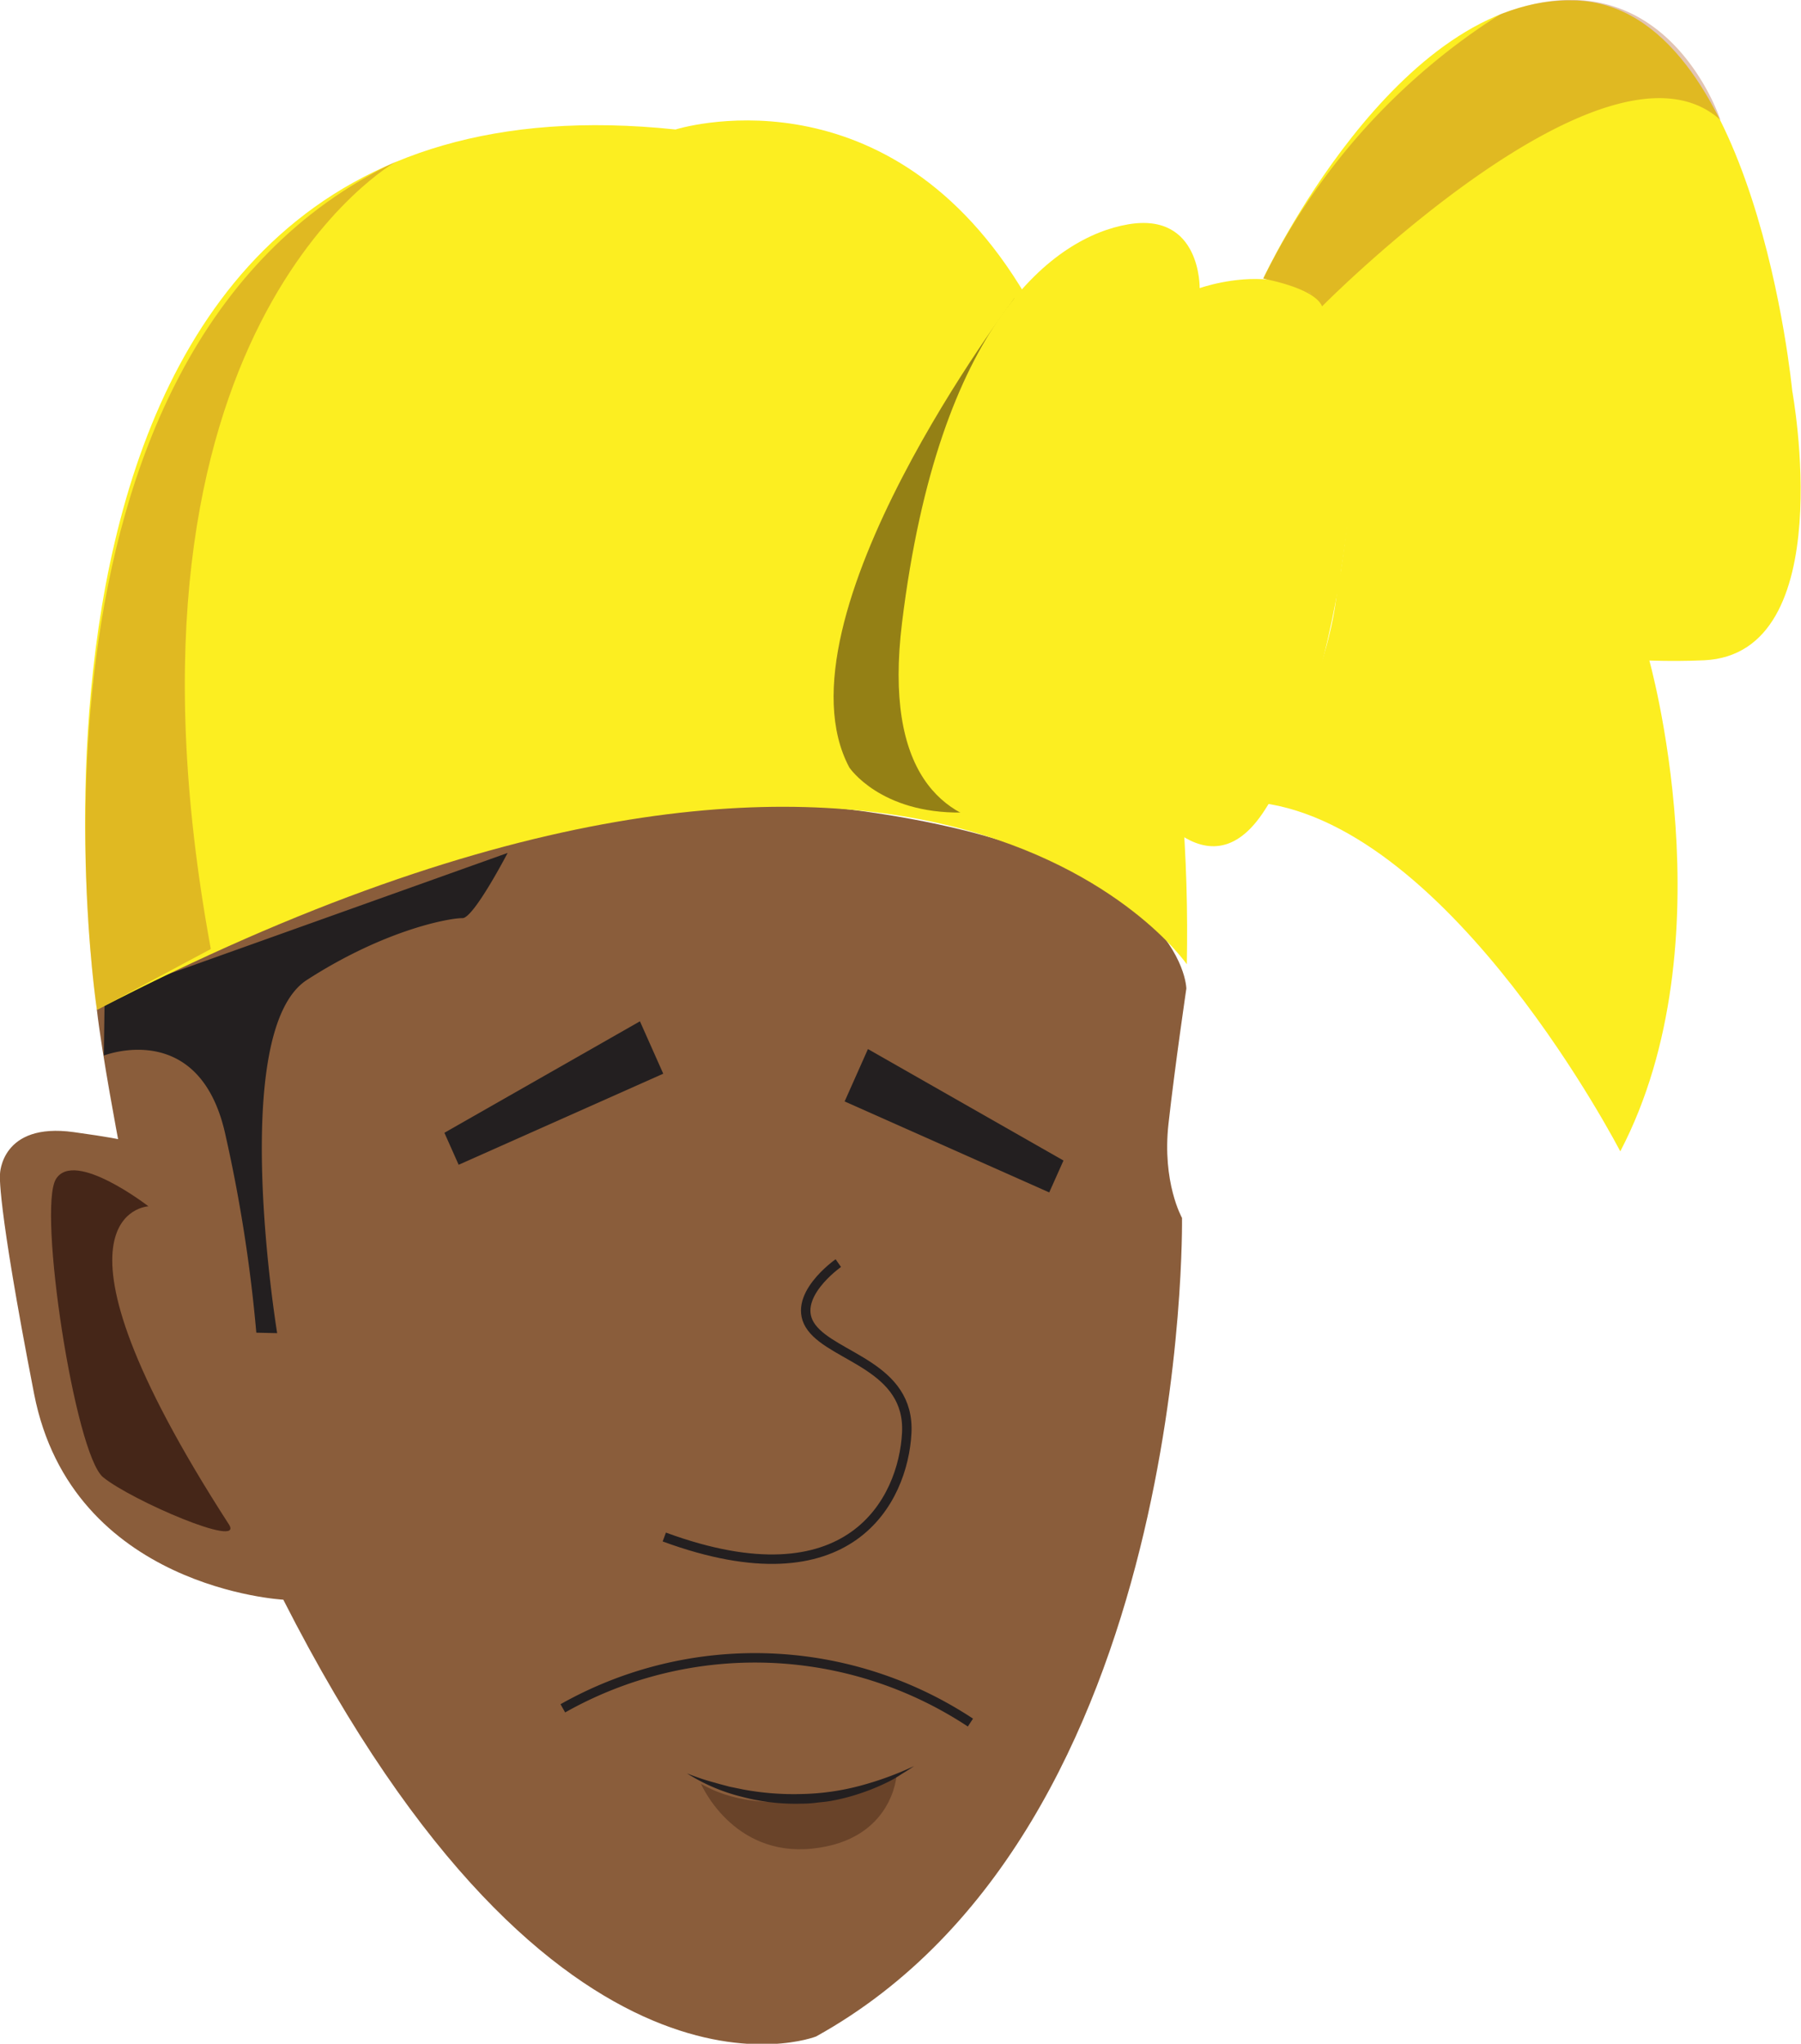 <svg xmlns="http://www.w3.org/2000/svg" viewBox="0 0 190.84 216.54"><defs><style>.cls-1{fill:#404041;}.cls-2{fill:#231f20;}.cls-3{fill:#fcee21;}.cls-4{fill:#8a5d3b;}.cls-5{fill:none;stroke:#231f20;stroke-miterlimit:10;}.cls-6,.cls-7,.cls-9{fill:#2c130b;}.cls-6{opacity:0.73;}.cls-7{opacity:0.5;}.cls-8{fill:#ab5826;}.cls-8,.cls-9{opacity:0.35;}</style></defs><title>Asset 9</title><g id="Layer_2" data-name="Layer 2"><g id="Layer_1-2" data-name="Layer 1"><rect class="cls-1" x="43.96" y="113.48" width="22.59" height="6.64"/><path class="cls-2" d="M120.15,84.31a14.17,14.17,0,0,1-.86-4.75,34.75,34.75,0,0,1,.13-4.68c.13-1.56.34-3.1.6-4.63s.58-3,.92-4.56c-.26,1.53-.49,3.06-.67,4.6s-.31,3.08-.36,4.62a33.58,33.58,0,0,0,.13,4.6,18.76,18.76,0,0,0,.33,2.25,9.22,9.22,0,0,0,.66,2.06Z"/><path class="cls-2" d="M127.51,30.85a7.14,7.14,0,0,0-1.09,2,13.45,13.45,0,0,0-.63,2.36,19.75,19.75,0,0,0-.29,2.45c0,.83,0,1.66,0,2.49-.1-.83-.19-1.66-.22-2.49a19.27,19.27,0,0,1,0-2.52,14.44,14.44,0,0,1,.41-2.51,7.86,7.86,0,0,1,1-2.45Z"/><path class="cls-3" d="M174.69,69.68s8.61,30.11-3,52.31c0,0-17.72-34.33-38.07-36.93,0,0,8.27-14.72,8.14-24.55C141.74,60.51,146.45,66.38,174.69,69.68Z"/><path class="cls-4" d="M125.71,104.74s-1.19,8.06-1.89,14.3,1.43,10,1.43,10,1,64.7-38.78,86.73c0,0-27.4,10.87-56.45-46.28,0,0-22.39-1.17-26.41-21.82S0,124.39,0,124.39s.11-5.51,7.81-4.44,4.75,1,4.75,1-1.74-9.13-2.3-14c0,0,45-25.72,80.14-21.14S125.71,104.74,125.71,104.74Z"/><path class="cls-2" d="M11,111.84s10.18-4,12.89,8.41a158,158,0,0,1,3.27,20.95l2.21.05s-5.27-32,3.16-37.43S47.82,97.25,49,97.28s4.79-6.91,4.79-6.91L11.09,105.62Z"/><path class="cls-5" d="M70.39,162.85c19.7,7.24,25.31-3.92,25.69-11s-7.69-8-10.08-11.19,2.83-6.83,2.83-6.83"/><path class="cls-3" d="M125.76,102.17S97.87,61.58,10.27,107c0,0-15.34-101.36,61.31-93.28,0,0,21.82-6.94,36.44,16.5S126.18,80.13,125.76,102.17Z"/><path class="cls-6" d="M15.73,127.81s-7.84-6.07-9.8-2.89,2,29.15,5,31.6,15,7.62,13.33,5C2.87,128.38,15.73,127.81,15.73,127.81Z"/><path class="cls-7" d="M107.51,31.57S81.62,65.64,90,81.32c0,0,3.26,4.89,11.92,4.77,0,0-9.62-3.68-2.85-32.45Z"/><path class="cls-3" d="M127.12,30.53s.16-8.08-7.58-6.76S99.49,34.05,95.58,66s25.35,19.59,25,18.11,6.76,11.52,13.19,2.09,10.93-33.6,9.35-47.23S127.12,30.53,127.12,30.53Z"/><path class="cls-3" d="M133.86,29.49S147.93-.68,167,.05s22.91,41.36,22.91,41.36,5.17,27.9-9.36,28.55-33.66-3.4-38.66-8.37c0,0,4.47-23.84-3.12-30.6Z"/><path class="cls-8" d="M140.09,32.46s30.2-30.55,42.21-19.75c0,0-5.82-18-23.36-11.18a69.14,69.14,0,0,0-25.08,28S139.28,30.48,140.09,32.46Z"/><path class="cls-8" d="M42,17.1S10.22,34.77,22.34,100.55L10.27,107S-.51,37.27,42,17.1Z"/><polygon class="cls-2" points="70.28 113.76 48.6 123.41 47.09 120.02 67.81 108.21 70.28 113.76"/><polygon class="cls-2" points="89.5 116.7 111.18 126.34 112.69 122.96 91.97 111.15 89.5 116.7"/><path class="cls-5" d="M59.64,181a41.42,41.42,0,0,1,43.19,1.51"/><path class="cls-9" d="M74.28,189s3.32,7.76,11.82,6.86S95,188.11,95,188.11,82.6,193.83,74.28,189Z"/><path class="cls-2" d="M72.79,187.89a25.14,25.14,0,0,0,3,1c.5.15,1,.27,1.5.41l1.52.31a29.36,29.36,0,0,0,6.13.47,26,26,0,0,0,6.07-.84,34.47,34.47,0,0,0,5.85-2.12c-.44.3-.88.58-1.33.85a11.67,11.67,0,0,1-1.37.8A22.83,22.83,0,0,1,91.19,190a21.56,21.56,0,0,1-3.09.8c-.52.1-1,.13-1.58.2a12.17,12.17,0,0,1-1.6.1,22,22,0,0,1-6.32-.73A19.64,19.64,0,0,1,72.79,187.89Z"/></g></g></svg>
